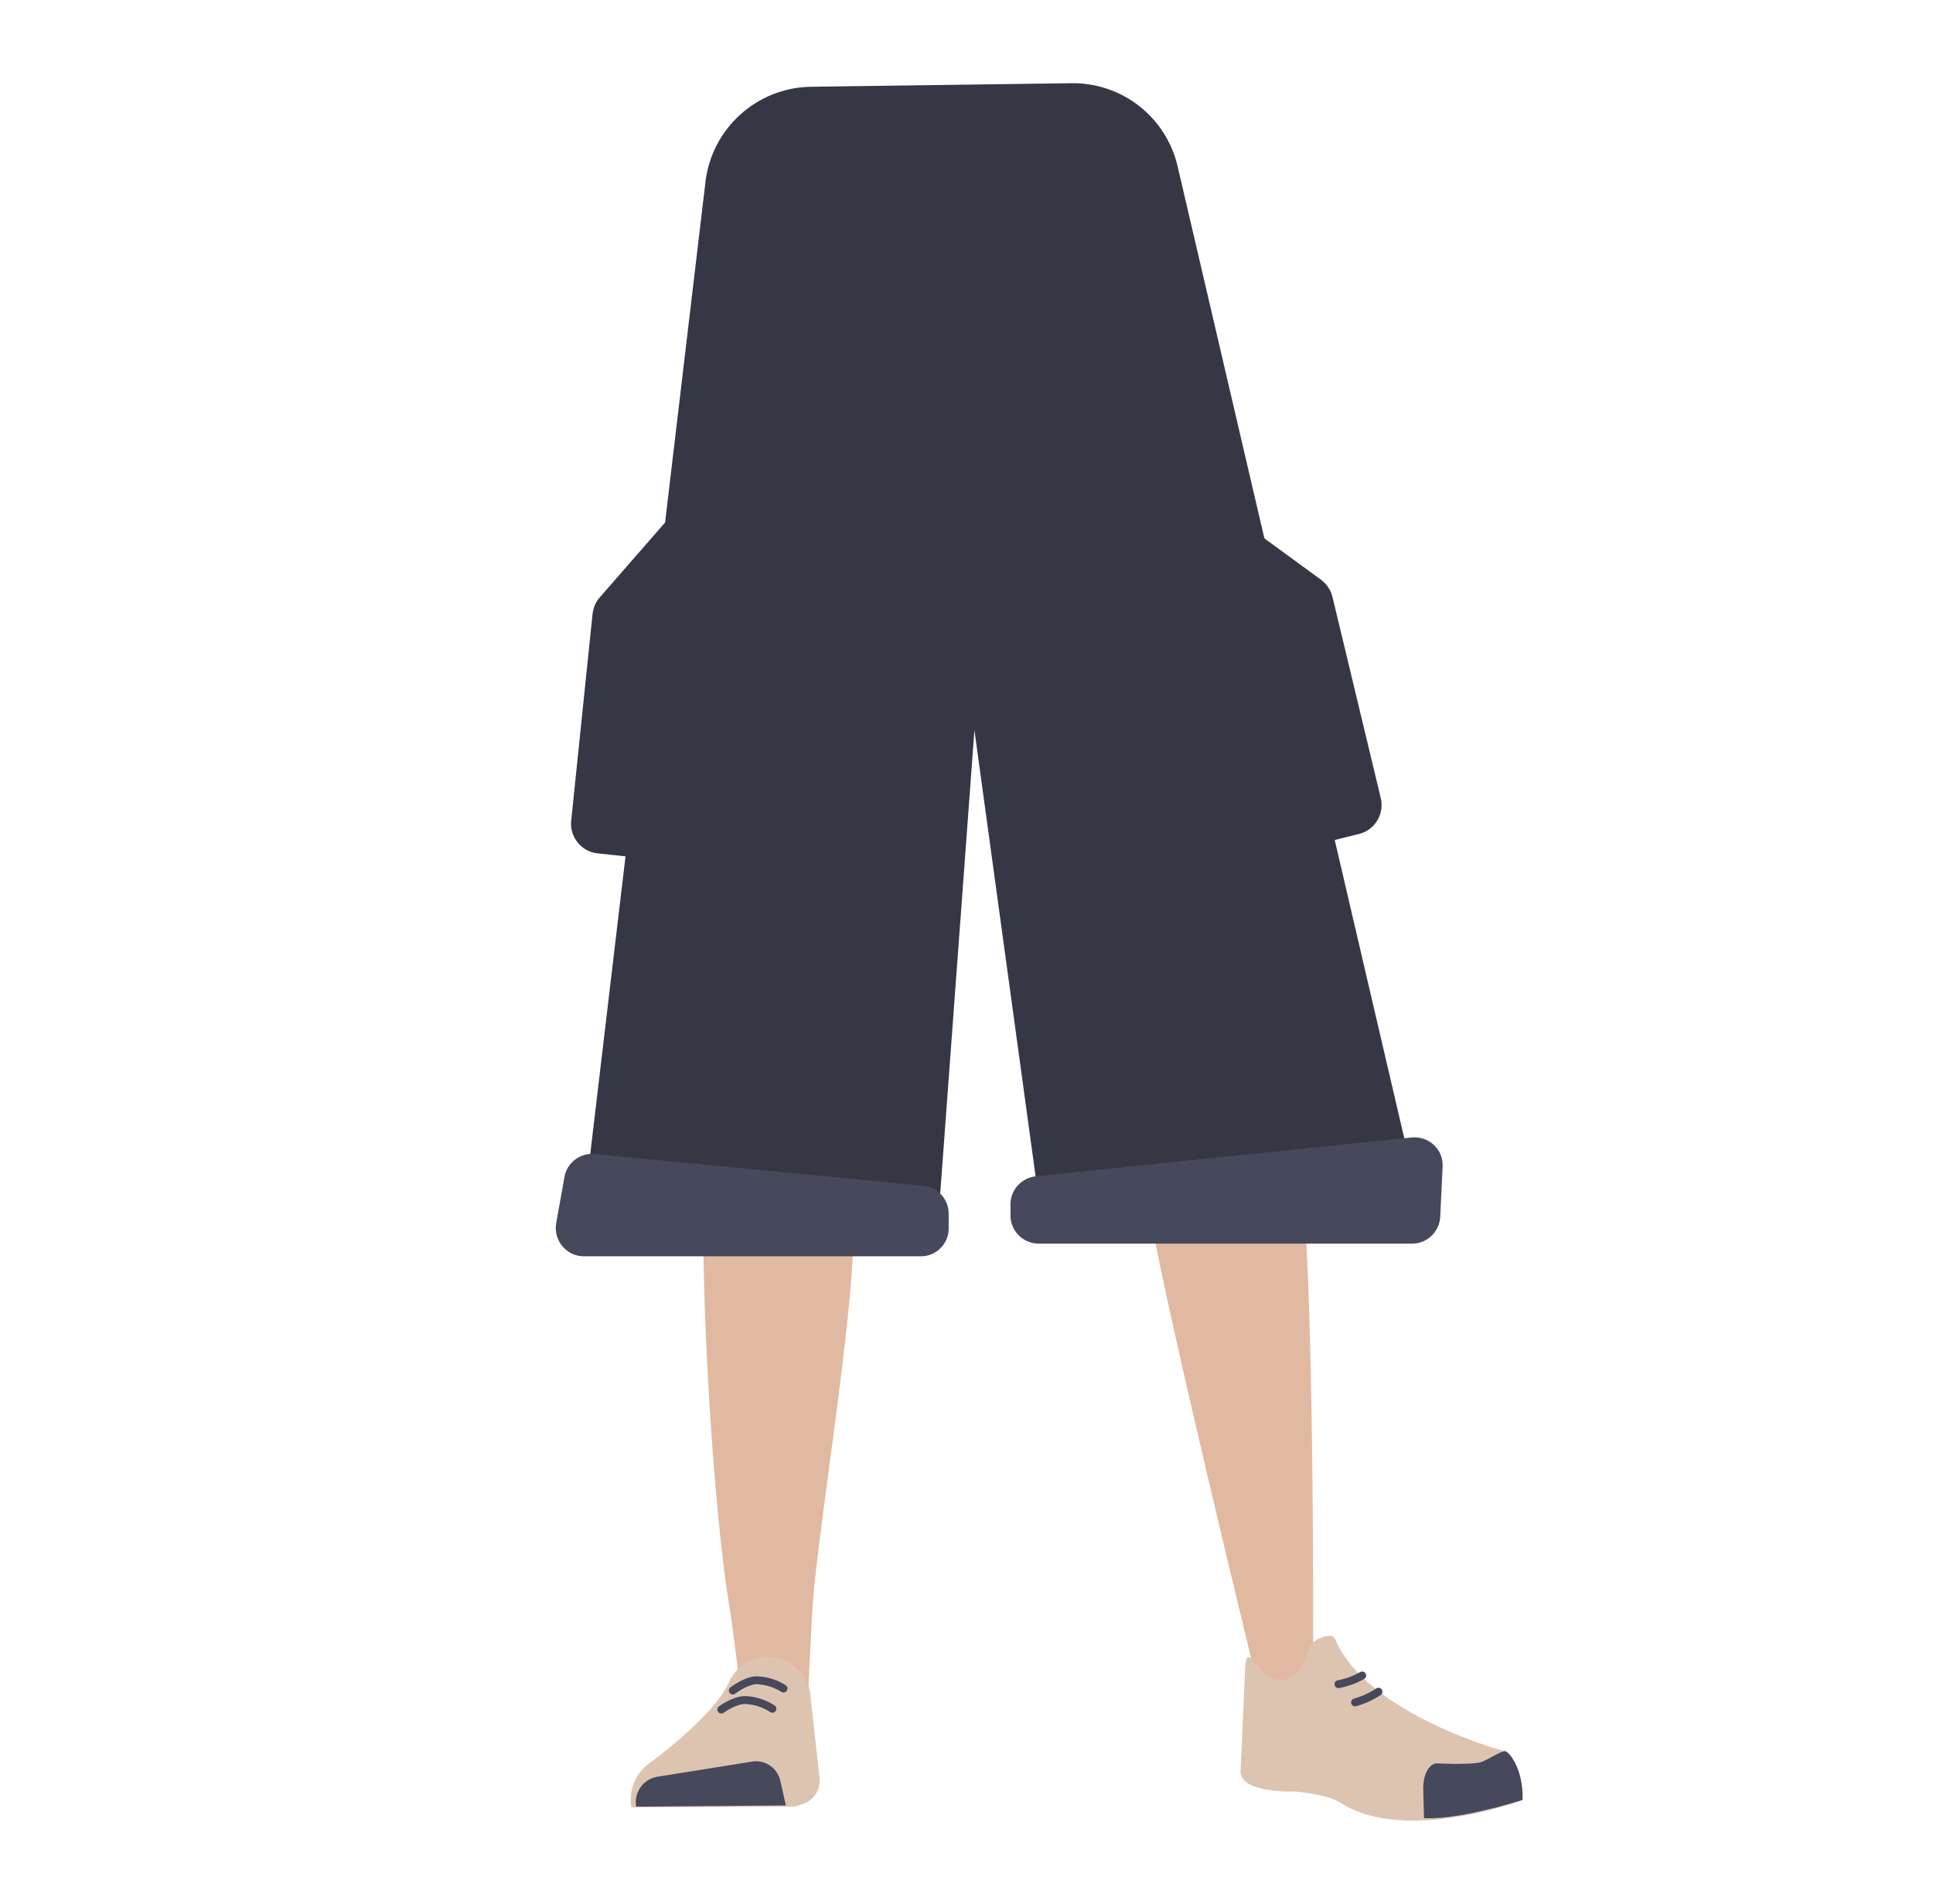 <?xml version="1.0" encoding="utf-8"?>
<!-- Generator: Adobe Illustrator 26.0.3, SVG Export Plug-In . SVG Version: 6.00 Build 0)  -->
<svg version="1.1" id="Calque_9" xmlns="http://www.w3.org/2000/svg" xmlns:xlink="http://www.w3.org/1999/xlink" x="0px" y="0px"
	 viewBox="0 0 488 480.5" style="enable-background:new 0 0 488 480.5;" xml:space="preserve">
<style type="text/css">
	.st0{fill:#D68F72;}
	.st1{fill:#E0B9A0;}
	.st2{fill:#DDC4B1;}
	.st3{fill:#46495B;}
	.st4{fill:none;stroke:#46495B;stroke-width:2;stroke-linecap:round;stroke-miterlimit:10;}
	.st5{fill:#353844;}
</style>
<path class="st0" d="M178.5,258.4c1.2,10.9,8.5,19.2,16.9,19.4l0,0c8.1,0.2,15.1-7.1,16.6-17.4c0,0,8.8-73.4,9-99.7
	c0-6.2-1.6-24.9-1.6-24.9l-3.9-43.5c0,0-2.8-20.5-19.5-23c-19.3-2.9-19.6,10.5-19.6,10.5s-6.2,69-6,90.9
	C170.6,190.9,178.5,258.4,178.5,258.4z"/>
<path class="st0" d="M316.3,250.3c0.8,11-4.9,20.4-13.2,22.1l0,0c-8,1.6-16.1-4.3-19.4-14.2c0,0-21.8-70.6-26.8-96.5
	c-1.2-6.1-2.9-24.8-2.9-24.8l-3.9-43.5c0,0-1-20.7,15.1-26.1c18.5-6.3,21.2,6.8,21.2,6.8s18.5,66.8,22.2,88.3
	C312,182.4,316.3,250.3,316.3,250.3z"/>
<path class="st1" d="M195.3,241.1c-9.2,0.2-14.6,5.3-16,13.4c0,0-1.5,36.4-1.7,51.7c-0.4,24.6,2.5,74.7,6.5,99
	c0.9,5.3,2.8,21.3,2.8,21.3c0.5,4.6,4.4,8.1,9,8l0,0c4.6-0.4,8.1-4.1,8.2-8.7c0,0,0.8-18.5,1.4-24.7c2.2-22.3,9.5-66.6,10-89
	c0.3-13.5-2.3-54.8-2.3-54.8C212.2,243.8,203.2,241.2,195.3,241.1L195.3,241.1z"/>
<path class="st1" d="M300.5,233.4c9.1-1.3,15.1,2.9,17.7,10.8c0,0,7.5,34.3,9.9,49.7c3.8,24.6,3.4,122,3.4,122
	c0.1,4.9,0.2,11.4-4.2,11.9l0,0c-4.4,0.5-9.8-1.5-10.7-6.2c0,0-22.2-91-25.9-113.4c-2.2-13.5-5.5-55.4-5.5-55.4
	C284.3,239.1,292.8,234.9,300.5,233.4L300.5,233.4z"/>
<path class="st2" d="M193.6,418.1L193.6,418.1c-4.2,0.2-8,2.8-9.6,6.6l0,0c-4,8.9-20.8,20.9-20.8,20.9c-3,2.6-4.5,6.6-3.8,10.6l0,0
	l41.1-0.2l2.3-0.7c2.7-1,4.4-3.6,4.1-6.5l-2.4-21.7C203.5,421.8,198.9,418.1,193.6,418.1z"/>
<path class="st3" d="M160.6,456L160.6,456c-0.6-3.5,1.7-6.8,5.1-7.5l24.4-3.9c3.2-0.4,6.2,1.7,6.9,4.9l1.4,6.2L160.6,456z"/>
<path class="st4" d="M185,426.7c0,0,3.2-2.5,6-2.6c2.4,0.1,4.8,0.8,6.8,2.1"/>
<path class="st4" d="M182.1,431.5c0,0,3.2-2.4,6.1-2.4c2.4,0.1,4.8,0.9,6.8,2.2"/>
<path class="st2" d="M325.7,423.4c4.2-2.1,3.8-6.1,5.4-8.4c1-1.4,5.2-3.1,5.9-1.4c8.1,19.2,42.8,28.4,42.8,28.4
	c3.8,3.1,4.8,7.6,4.3,12.5l0,0c0,0-29.8,11-45.7,0.5c-3.2-2.1-11.3-2.8-11.3-2.8s-14.5,0.6-13.9-5.4l1.2-26.7
	C315.2,413.5,318.4,427,325.7,423.4z"/>
<path class="st3" d="M384.4,454.3c0.2-7.8-3.5-12.5-4.6-12.3c-1.7,0.4-4.3,2.3-6,2.8c-2.7,0.7-10.8,0.3-10.8,0.3
	c-2.1-0.2-3.7,2.6-3.7,6.3l0.2,7.5c0,0,5,0.6,16.6-2.3C378.1,456.2,384.4,454.3,384.4,454.3z"/>
<path class="st4" d="M343.9,422.9c-1.9,1.1-3.9,1.8-6,2.2"/>
<path class="st4" d="M348,427c-1.8,1.2-3.8,2.1-5.9,2.7"/>
<path class="st5" d="M146.6,311.6h90l9.4-127.3l17.4,126.9l95.9-3.4L297.3,42c-2.9-12.5-14.1-21.2-26.9-21l-65.7,0.9
	c-13.6,0.2-25,10.5-26.6,24L146.6,311.6z"/>
<path class="st5" d="M159.4,216.3l-8.5-0.9c-4.1-0.4-7.1-4.1-6.7-8.2l5.4-52.3c0.2-1.5,0.8-3,1.8-4.1l21.2-24.3l-5,82.9
	C167.4,213.6,163.6,216.7,159.4,216.3z"/>
<path class="st5" d="M334.6,212.6l8.5-2.1c4-1,6.4-5,5.5-9l-12.2-50.8c-0.4-1.7-1.4-3.2-2.8-4.3l-27.4-20l19.5,80.6
	C326.6,211.1,330.6,213.6,334.6,212.6z"/>
<path class="st3" d="M232.5,317.1h-85.1c-4.4,0-7.7-4-7-8.3l2.1-11.7c0.6-3.6,4-6.2,7.6-5.8l83,8c3.6,0.3,6.4,3.4,6.4,7v3.8
	C239.5,313.9,236.4,317.1,232.5,317.1z"/>
<path class="st3" d="M261.5,296.9l94.9-9.8c4.3-0.4,8,3,7.8,7.3l-0.6,12.7c-0.2,3.8-3.3,6.8-7.1,6.8h-94.3c-3.9,0-7.1-3.2-7.1-7.1
	V304C255.1,300.3,257.9,297.3,261.5,296.9z"/>
</svg>
